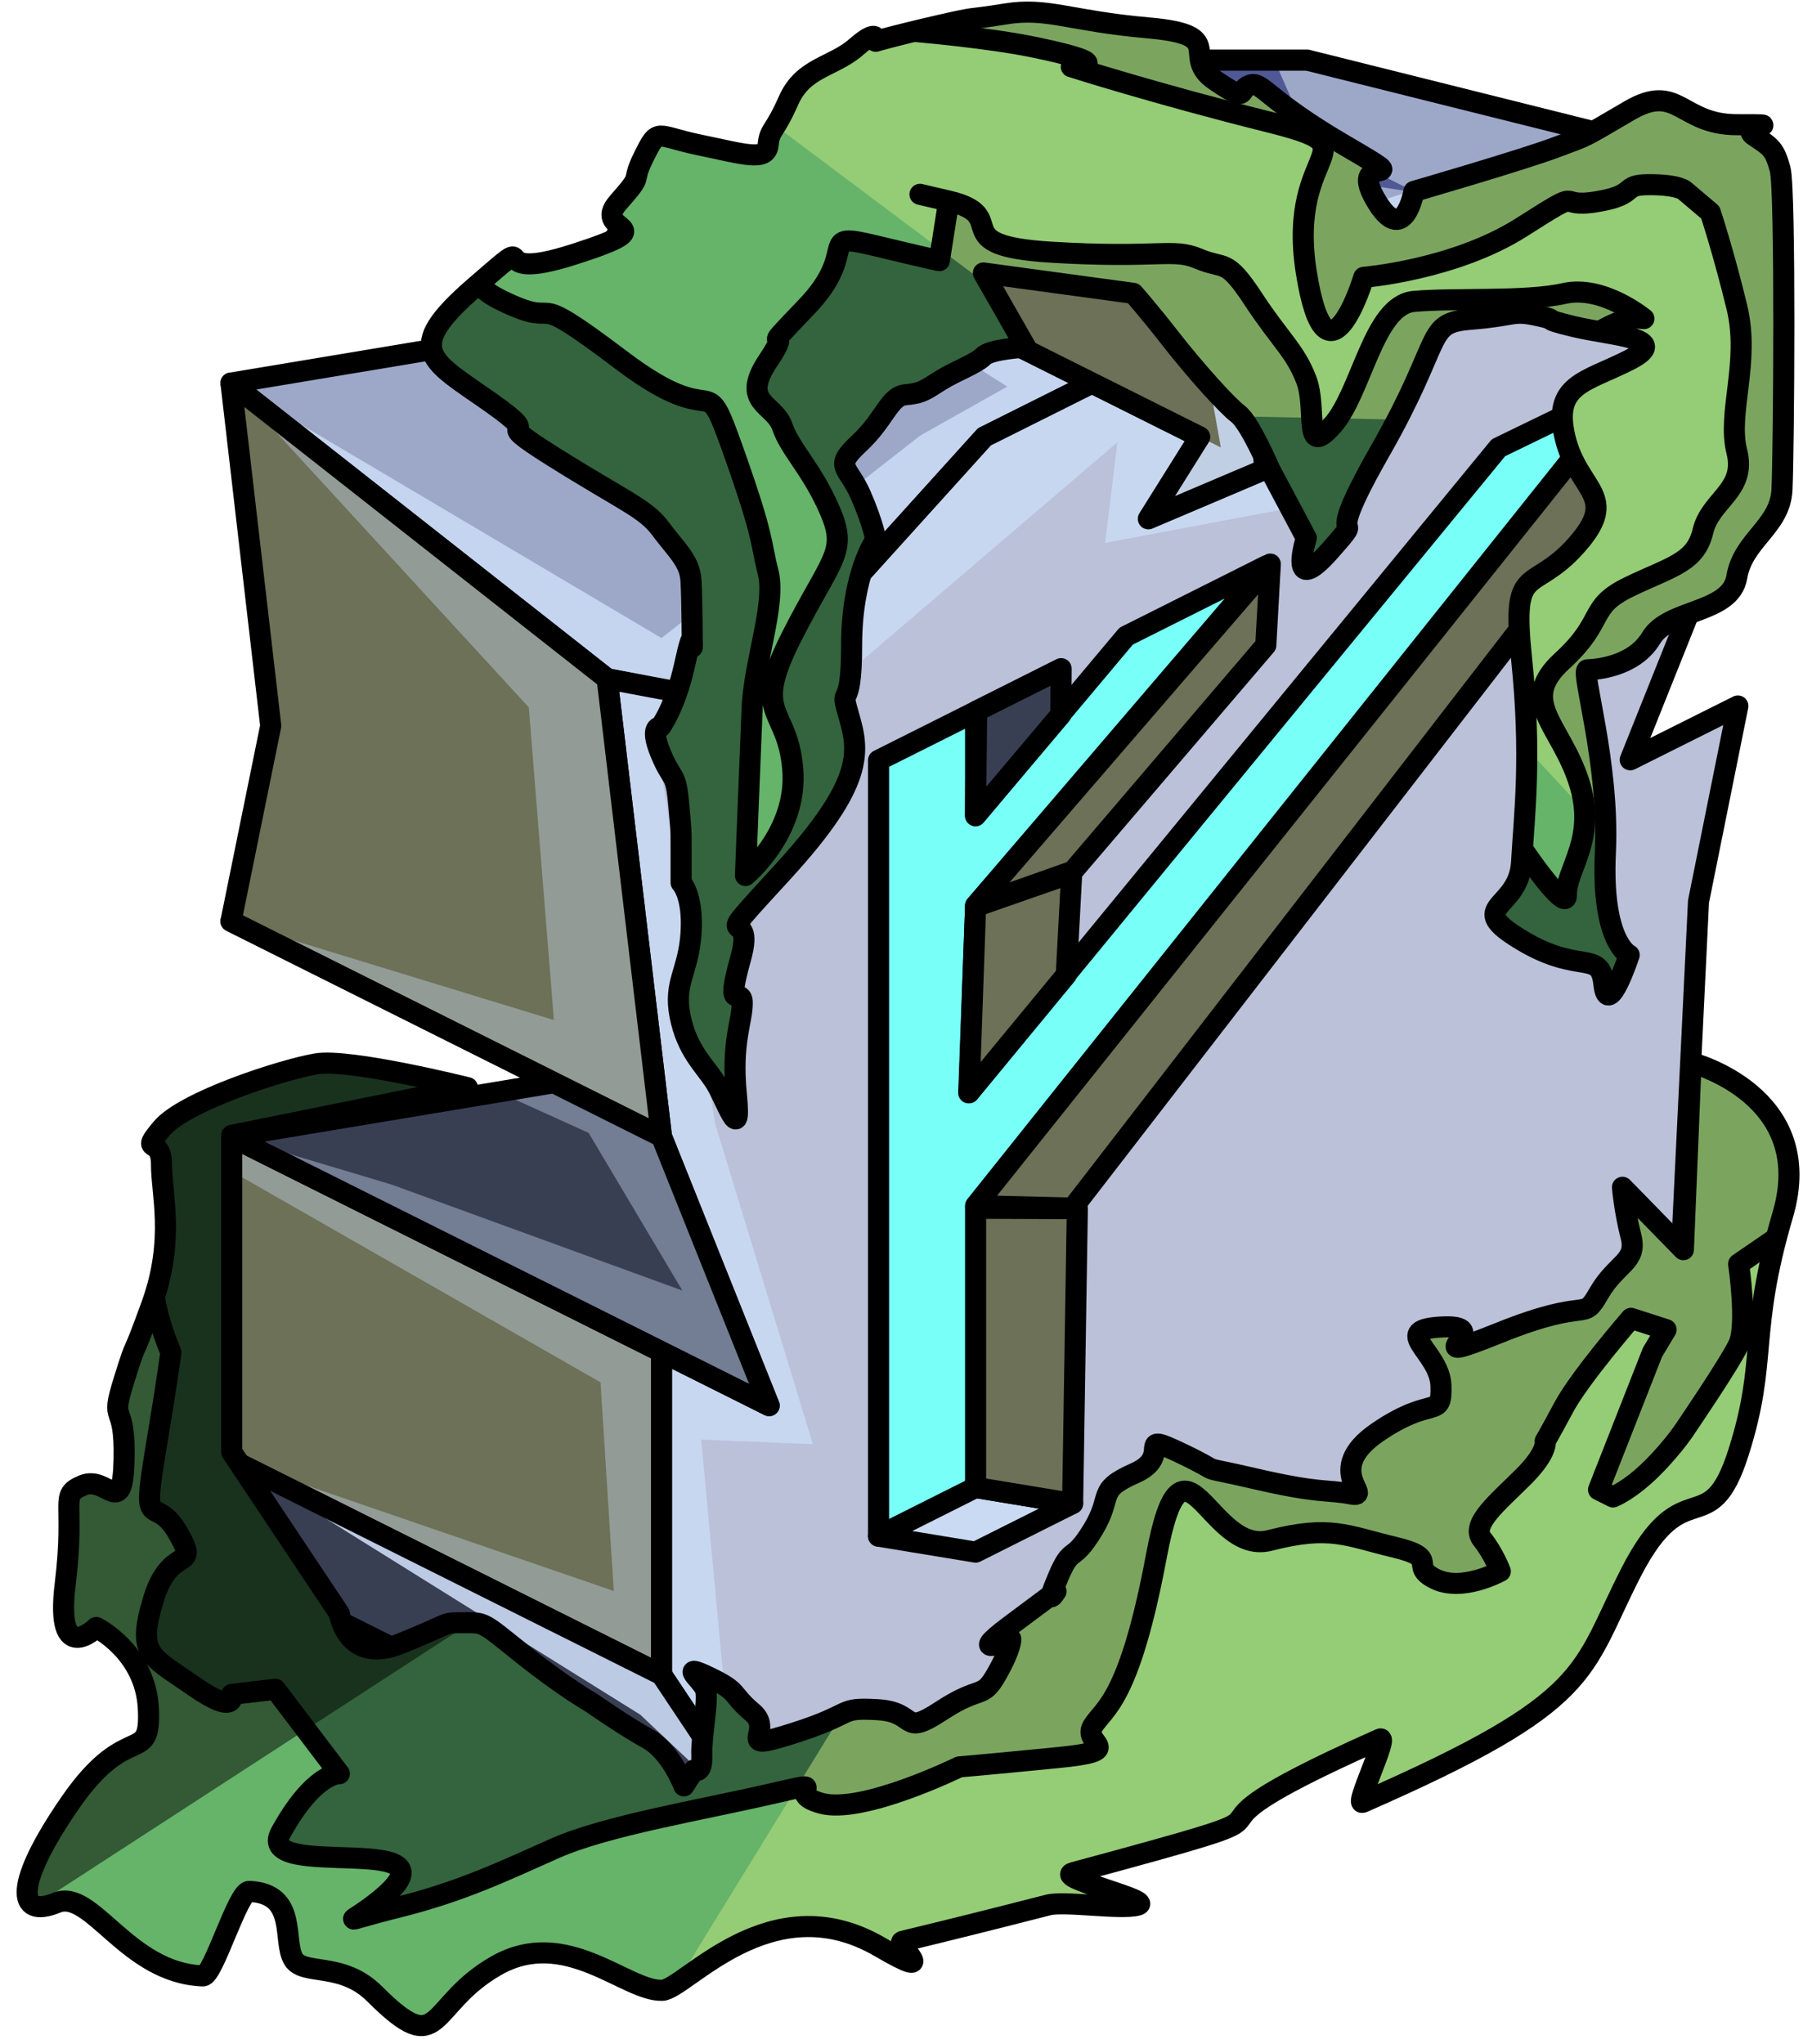 <?xml version="1.0" encoding="UTF-8" standalone="no"?><!DOCTYPE svg PUBLIC "-//W3C//DTD SVG 1.1//EN" "http://www.w3.org/Graphics/SVG/1.1/DTD/svg11.dtd"><svg width="100%" height="100%" viewBox="0 0 86 97" version="1.1" xmlns="http://www.w3.org/2000/svg" xmlns:xlink="http://www.w3.org/1999/xlink" xml:space="preserve" xmlns:serif="http://www.serif.com/" style="fill-rule:evenodd;clip-rule:evenodd;stroke-linecap:round;stroke-linejoin:round;stroke-miterlimit:1.5;"><g id="F_Runestone_mossy_2"><g id="F_Runestone_grass_runes_2"><g id="F_Runestone_runes_2"><g><g><path d="M62.047,2.854l20.435,5.109l-20.435,5.108l-20.434,-10.217l20.434,0Z" style="fill:#9da8c9;"/><clipPath id="_clip1"><path d="M62.047,2.854l20.435,5.109l-20.435,5.108l-20.434,-10.217l20.434,0Z"/></clipPath><g clip-path="url(#_clip1)"><path d="M82.555,73.002l-8.122,-11.264l8.122,-14.278l-8.689,5.872l-1.528,-10.981l-5.108,-2.554l1.599,5.908l0.901,8.167l-7.609,3.805l-1.669,-4.274l-3.439,5.297l0,6.64l8.106,-1.056l7.219,6.731l-10.217,12.204l-15.325,-2.554l-10.217,-5.108l-1.553,5.884l1.553,-0.776l7.89,3.945l-38.542,1.164l0,-20.434l18.659,5.996l-18.659,-16.214l0,-15.325l7.232,8.724l10.172,-7.209l-14.219,-18.433l9.123,-17.797l3.018,13.211l5.109,6.178l10.217,-3.292l0,-6.925l-2.676,6.447l-7.541,-1.338l10.217,-11.653l6.839,-10.47l13.595,10.277l10.217,1.629l-5.109,-2.555l-3.673,-8.38l24.107,5.843l-5.108,10.2l3.652,3.283l-6.602,15.676l11.808,-2.954l3.085,-40.685l-80.272,5.841l-16.808,107.385l98.739,-15.334l-8.494,-14.464Z" style="fill:#303880;fill-opacity:0.7;"/><path d="M82.482,7.963l-18.482,6.9l-1.279,3.654l-0.674,5.442l-9.595,1.807l0.58,-4.774l-16.527,14.129l-5.109,1.548l2.54,16.645l4.645,15.226l-5.302,-0.216l1.044,11.183l2.182,7.638l-6.118,-5.767l-19.425,-12.113l18.167,6.242l-0.629,-9.902l-17.538,-10.033l0,-1.632l7.619,2.277l13.806,5.033l-4.451,-7.484l-4.129,-1.871l2.481,-0.51l-15.326,-7.662l15.326,4.688l-1.191,-14.839l-14.135,-15.392l20.434,12.102l12.282,-9.613l4.129,-2.322l-16.411,-10.384l26.547,13.273l-1.004,-5.61l0.61,-2.118l-15.936,-10.654l20.434,7.815l7.308,-2.387l13.127,-0.319Z" style="fill:#cadaf3;fill-opacity:0.9;"/></g><path d="M62.047,2.854l20.435,5.109l-20.435,5.108l-20.434,-10.217l20.434,0Z" style="fill:none;stroke:#000;stroke-width:1px;"/><path d="M31.396,7.963l-5.108,7.663l-15.326,2.554l17.853,14.035l6.389,1.254l11.518,-12.735l5.108,-2.554l-20.434,-10.217" style="fill:#9da8c9;"/><clipPath id="_clip2"><path d="M31.396,7.963l-5.108,7.663l-15.326,2.554l17.853,14.035l6.389,1.254l11.518,-12.735l5.108,-2.554l-20.434,-10.217"/></clipPath><g clip-path="url(#_clip2)"><path d="M82.482,7.963l-18.482,6.9l-1.279,3.654l-0.674,5.442l-9.595,1.807l0.58,-4.774l-16.527,14.129l-5.109,1.548l2.54,16.645l4.645,15.226l-5.302,-0.216l1.044,11.183l2.182,7.638l-6.118,-5.767l-19.425,-12.113l18.167,6.242l-0.629,-9.902l-17.538,-10.033l0,-1.632l7.619,2.277l13.806,5.033l-4.451,-7.484l-4.129,-1.871l2.481,-0.51l-15.326,-7.662l15.326,4.688l-1.191,-14.839l-14.135,-15.392l20.434,12.102l12.282,-9.613l4.129,-2.322l-16.411,-10.384l26.547,13.273l-1.004,-5.61l0.61,-2.118l-15.936,-10.654l20.434,7.815l7.308,-2.387l13.127,-0.319Z" style="fill:#cadaf3;fill-opacity:0.9;"/></g><path d="M31.396,7.963l-5.108,7.663l-15.326,2.554l17.853,14.035l6.389,1.254l11.518,-12.735l5.108,-2.554l-20.434,-10.217" style="fill:none;stroke:#000;stroke-width:1px;"/><path d="M82.482,7.963l-20.435,5.108l-5.108,7.663l-5.109,-2.554l-5.108,2.554l-11.468,12.687l-6.441,-1.207l2.583,21.726l5.109,12.771l-5.109,-2.554l0,15.325l5.109,7.663l15.325,-7.663l0,-5.108l5.109,-2.555l5.108,2.555l17.456,-8.728l1.11,-22.858l1.869,-9.282l-5.109,2.554l5.109,-12.772l0,-15.325Z" style="fill:#bac1d8;"/><clipPath id="_clip3"><path d="M82.482,7.963l-20.435,5.108l-5.108,7.663l-5.109,-2.554l-5.108,2.554l-11.468,12.687l-6.441,-1.207l2.583,21.726l5.109,12.771l-5.109,-2.554l0,15.325l5.109,7.663l15.325,-7.663l0,-5.108l5.109,-2.555l5.108,2.555l17.456,-8.728l1.11,-22.858l1.869,-9.282l-5.109,2.554l5.109,-12.772l0,-15.325Z"/></clipPath><g clip-path="url(#_clip3)"><path d="M82.482,7.963l-18.482,6.9l-1.279,3.654l-0.674,5.442l-9.595,1.807l0.58,-4.774l-16.527,14.129l-5.109,1.548l2.54,16.645l4.645,15.226l-5.302,-0.216l1.044,11.183l2.182,7.638l-6.118,-5.767l-19.425,-12.113l18.167,6.242l-0.629,-9.902l-17.538,-10.033l0,-1.632l7.619,2.277l13.806,5.033l-4.451,-7.484l-4.129,-1.871l2.481,-0.51l-15.326,-7.662l15.326,4.688l-1.191,-14.839l-14.135,-15.392l20.434,12.102l12.282,-9.613l4.129,-2.322l-16.411,-10.384l26.547,13.273l-1.004,-5.61l0.61,-2.118l-15.936,-10.654l20.434,7.815l7.308,-2.387l13.127,-0.319Z" style="fill:#cadaf3;fill-opacity:0.9;"/></g><path d="M82.482,7.963l-20.435,5.108l-5.108,7.663l-5.109,-2.554l-5.108,2.554l-11.468,12.687l-6.441,-1.207l2.583,21.726l5.109,12.771l-5.109,-2.554l0,15.325l5.109,7.663l15.325,-7.663l0,-5.108l5.109,-2.555l5.108,2.555l17.456,-8.728l1.11,-22.858l1.869,-9.282l-5.109,2.554l5.109,-12.772l0,-15.325Z" style="fill:none;stroke:#000;stroke-width:1px;"/><path d="M10.962,18.18l17.853,14.035l2.581,21.725l-20.434,-10.217l1.887,-9.274l-1.887,-16.269Z" style="fill:#6c7157;"/><clipPath id="_clip4"><path d="M10.962,18.18l17.853,14.035l2.581,21.725l-20.434,-10.217l1.887,-9.274l-1.887,-16.269Z"/></clipPath><g clip-path="url(#_clip4)"><path d="M82.482,7.963l-18.482,6.9l-1.279,3.654l-0.674,5.442l-9.595,1.807l0.58,-4.774l-16.527,14.129l-5.109,1.548l2.54,16.645l4.645,15.226l-5.302,-0.216l1.044,11.183l2.182,7.638l-6.118,-5.767l-19.425,-12.113l18.167,6.242l-0.629,-9.902l-17.538,-10.033l0,-1.632l7.619,2.277l13.806,5.033l-4.451,-7.484l-4.129,-1.871l2.481,-0.51l-15.326,-7.662l15.326,4.688l-1.191,-14.839l-14.135,-15.392l20.434,12.102l12.282,-9.613l4.129,-2.322l-16.411,-10.384l26.547,13.273l-1.004,-5.61l0.61,-2.118l-15.936,-10.654l20.434,7.815l7.308,-2.387l13.127,-0.319Z" style="fill:#cadaf3;fill-opacity:0.4;"/></g><path d="M10.962,18.18l17.853,14.035l2.581,21.725l-20.434,-10.217l1.887,-9.274l-1.887,-16.269Z" style="fill:none;stroke:#000;stroke-width:1px;"/><path d="M36.505,87.145l-20.434,-10.217l-5.109,-7.663l0,-15.325l20.434,10.217l0,15.325l5.109,7.663Z" style="fill:#6c7157;"/><clipPath id="_clip5"><path d="M36.505,87.145l-20.434,-10.217l-5.109,-7.663l0,-15.325l20.434,10.217l0,15.325l5.109,7.663Z"/></clipPath><g clip-path="url(#_clip5)"><path d="M82.482,7.963l-18.482,6.9l-1.279,3.654l-0.674,5.442l-9.595,1.807l0.58,-4.774l-16.527,14.129l-5.109,1.548l2.54,16.645l4.645,15.226l-5.302,-0.216l1.044,11.183l2.182,7.638l-6.118,-5.767l-19.425,-12.113l18.167,6.242l-0.629,-9.902l-17.538,-10.033l0,-1.632l7.619,2.277l13.806,5.033l-4.451,-7.484l-4.129,-1.871l2.481,-0.51l-15.326,-7.662l15.326,4.688l-1.191,-14.839l-14.135,-15.392l20.434,12.102l12.282,-9.613l4.129,-2.322l-16.411,-10.384l26.547,13.273l-1.004,-5.61l0.61,-2.118l-15.936,-10.654l20.434,7.815l7.308,-2.387l13.127,-0.319Z" style="fill:#cadaf3;fill-opacity:0.4;"/></g><path d="M36.505,87.145l-20.434,-10.217l-5.109,-7.663l0,-15.325l20.434,10.217l0,15.325l5.109,7.663Z" style="fill:none;stroke:#000;stroke-width:1px;"/><path d="M10.962,43.723l15.326,7.662l-15.326,2.555l25.543,12.771l-5.109,-12.771l-20.434,-10.217Z" style="fill:#393f53;"/><clipPath id="_clip6"><path d="M10.962,43.723l15.326,7.662l-15.326,2.555l25.543,12.771l-5.109,-12.771l-20.434,-10.217Z"/></clipPath><g clip-path="url(#_clip6)"><path d="M82.482,7.963l-18.482,6.9l-1.279,3.654l-0.674,5.442l-9.595,1.807l0.58,-4.774l-16.527,14.129l-5.109,1.548l2.54,16.645l4.645,15.226l-5.302,-0.216l1.044,11.183l2.182,7.638l-6.118,-5.767l-19.425,-12.113l18.167,6.242l-0.629,-9.902l-17.538,-10.033l0,-1.632l7.619,2.277l13.806,5.033l-4.451,-7.484l-4.129,-1.871l2.481,-0.51l-15.326,-7.662l15.326,4.688l-1.191,-14.839l-14.135,-15.392l20.434,12.102l12.282,-9.613l4.129,-2.322l-16.411,-10.384l26.547,13.273l-1.004,-5.61l0.61,-2.118l-15.936,-10.654l20.434,7.815l7.308,-2.387l13.127,-0.319Z" style="fill:#cadaf3;fill-opacity:0.4;"/></g><path d="M10.962,43.723l15.326,7.662l-15.326,2.555l25.543,12.771l-5.109,-12.771l-20.434,-10.217Z" style="fill:none;stroke:#000;stroke-width:1px;"/><path d="M10.962,69.265l20.434,10.217l5.109,7.663l-20.434,-10.217l-5.109,-7.663Z" style="fill:#393f53;"/><clipPath id="_clip7"><path d="M10.962,69.265l20.434,10.217l5.109,7.663l-20.434,-10.217l-5.109,-7.663Z"/></clipPath><g clip-path="url(#_clip7)"><path d="M82.482,7.963l-18.482,6.9l-1.279,3.654l-0.674,5.442l-9.595,1.807l0.58,-4.774l-16.527,14.129l-5.109,1.548l2.54,16.645l4.645,15.226l-5.302,-0.216l1.044,11.183l2.182,7.638l-6.118,-5.767l-19.425,-12.113l18.167,6.242l-0.629,-9.902l-17.538,-10.033l0,-1.632l7.619,2.277l13.806,5.033l-4.451,-7.484l-4.129,-1.871l2.481,-0.51l-15.326,-7.662l15.326,4.688l-1.191,-14.839l-14.135,-15.392l20.434,12.102l12.282,-9.613l4.129,-2.322l-16.411,-10.384l26.547,13.273l-1.004,-5.61l0.61,-2.118l-15.936,-10.654l20.434,7.815l7.308,-2.387l13.127,-0.319Z" style="fill:#cadaf3;fill-opacity:0.9;"/></g><path d="M10.962,69.265l20.434,10.217l5.109,7.663l-20.434,-10.217l-5.109,-7.663Z" style="fill:none;stroke:#000;stroke-width:1px;"/><path d="M41.613,2.854l-5.108,7.663l20.434,10.217l-2.438,3.89l5.526,-2.346l-0.435,-5.326l2.455,-3.881l-20.434,-10.217Z" style="fill:#6c7157;"/><clipPath id="_clip8"><path d="M41.613,2.854l-5.108,7.663l20.434,10.217l-2.438,3.89l5.526,-2.346l-0.435,-5.326l2.455,-3.881l-20.434,-10.217Z"/></clipPath><g clip-path="url(#_clip8)"><path d="M82.482,7.963l-18.482,6.9l-1.279,3.654l-0.674,5.442l-9.595,1.807l0.58,-4.774l-16.527,14.129l-5.109,1.548l2.54,16.645l4.645,15.226l-5.302,-0.216l1.044,11.183l2.182,7.638l-6.118,-5.767l-19.425,-12.113l18.167,6.242l-0.629,-9.902l-17.538,-10.033l0,-1.632l7.619,2.277l13.806,5.033l-4.451,-7.484l-4.129,-1.871l2.481,-0.51l-15.326,-7.662l15.326,4.688l-1.191,-14.839l-14.135,-15.392l20.434,12.102l12.282,-9.613l4.129,-2.322l-16.411,-10.384l26.547,13.273l-1.004,-5.61l0.61,-2.118l-15.936,-10.654l20.434,7.815l7.308,-2.387l13.127,-0.319Z" style="fill:#cadaf3;fill-opacity:0.9;"/></g><path d="M41.613,2.854l-5.108,7.663l20.434,10.217l-2.438,3.89l5.526,-2.346l-0.435,-5.326l2.455,-3.881l-20.434,-10.217Z" style="fill:none;stroke:#000;stroke-width:1px;"/><g><path d="M41.697,36.085l0,36.821l4.606,-2.31l0.502,-11.192l30.652,-41.23l-6.338,3.075l-25.142,30.617l0.326,-8.886l13.817,-16.134l-6.672,3.346l-7.145,8.513l0,-4.93l-4.606,2.31Z" style="fill:#78fff8;stroke:#000;stroke-width:1px;"/><path d="M41.697,72.906l4.606,0.758l4.605,-2.309l-4.605,-0.759l-4.606,2.31Z" style="fill:#cadaf3;stroke:#000;stroke-width:1px;"/><path d="M50.908,71.355l0.224,-13.993l-4.829,-0.018l0,13.252l4.605,0.759Z" style="fill:#6c7157;stroke:#000;stroke-width:1px;"/><path d="M46.303,57.222l31.154,-39.021l0,4.759l-26.549,34.376l-4.605,-0.114Z" style="fill:#6c7157;stroke:#000;stroke-width:1px;"/><path d="M50.917,41.347l9.16,-10.723l0.214,-3.853l-13.988,16.209l4.614,-1.633Z" style="fill:#6c7157;stroke:#000;stroke-width:1px;"/><path d="M46.355,33.744l-0.056,4.972l4.05,-4.8l0.013,-2.182l-4.007,2.01Z" style="fill:#393f53;stroke:#000;stroke-width:1px;"/><path d="M46.303,43.023l4.562,-1.591l-0.258,4.834l-4.615,5.592l0.311,-8.835Z" style="fill:#6c7157;stroke:#000;stroke-width:1px;"/></g></g></g></g><path d="M80.261,50.427c0,0 6.024,1.537 4.352,7.225c-1.672,5.688 -0.692,6.842 -2.096,11.265c-1.404,4.423 -2.576,0.767 -5.108,5.714c-2.446,4.776 -1.718,6.082 -12.734,10.908c-0.391,0.171 1.248,-3.193 0.821,-3.003c-0.898,0.399 -1.669,0.754 -2.331,1.07c-8.523,4.067 0.853,1.734 -12.241,5.274c-0.883,0.239 3.879,1.316 3.076,1.538c-0.804,0.222 -3.477,-0.207 -4.251,-0.008c-2.58,0.663 -4.885,1.237 -6.92,1.727c-0.37,0.089 1.938,2.016 -1.082,0.259c-5.19,-3.018 -9.236,2.024 -10.315,2.064c-1.717,0.063 -4.565,-3.054 -7.872,-1.173c-3.307,1.881 -2.554,4.569 -5.78,1.343c-1.544,-1.543 -3.353,-0.852 -3.846,-1.639c-0.537,-0.857 0.226,-3.128 -2.108,-3.226c-0.532,-0.022 -1.709,4.029 -2.194,4.012c-3.598,-0.129 -5.277,-4.16 -6.946,-3.474c-1.895,0.779 -2.04,-0.866 0.667,-4.775c2.707,-3.908 3.812,-1.698 3.689,-4.416c-0.122,-2.718 -2.473,-3.872 -2.473,-3.872c0,0 -1.965,1.936 -1.474,-2.057c0.492,-3.993 -0.318,-4.202 0.84,-4.689c1.157,-0.487 1.891,1.663 1.954,-1.24c0.063,-2.903 -0.708,-1.505 0,-3.763c0.708,-2.258 0.202,-0.492 1.315,-3.579c1.114,-3.088 0.451,-5.273 0.46,-6.654c0.009,-1.38 -1.067,-0.412 0.009,-1.703c1.075,-1.29 5.753,-2.798 7.339,-3.065c1.585,-0.268 7.177,1.13 7.177,1.13l-11.191,2.263l0,15.034l5.108,7.663c0,0 0.364,2.441 2.875,1.437c2.512,-1.004 1.961,-1.004 3.007,-1.004c1.046,0 0.881,-0.055 2.808,1.487c1.927,1.541 3.276,2.314 3.276,2.314c0,0 1.569,1.099 2.67,1.705c1.101,0.605 1.716,2.237 1.716,2.237l0.486,-0.751c0,0 0.4,0.25 0.365,-0.701c-0.035,-0.951 0.35,-2.712 0.158,-3.153c-0.193,-0.44 -1.294,-1.266 0.192,-0.55c1.487,0.715 0.969,0.76 2.054,1.673c1.085,0.914 -1.019,1.928 1.96,0.98c2.978,-0.947 2.056,-1.222 3.976,-1.112c1.92,0.11 1.094,1.321 3.021,0.055c1.927,-1.266 1.927,-0.495 2.643,-1.761c0.715,-1.267 0.66,-1.652 0.66,-1.652c0,0 -2.242,1.017 -0.047,-0.62l2.194,-1.637c0,0 -0.568,0.899 0.101,-0.679c0.67,-1.578 0.638,-0.587 1.645,-2.239c1.007,-1.652 0.123,-1.864 1.996,-2.694c1.874,-0.829 -0.108,-2.041 2.204,-0.94c2.312,1.101 0.378,0.481 3.492,1.204c3.115,0.723 3.39,0.503 4.546,0.723c1.156,0.22 -1.376,-1.101 1.266,-2.918c2.643,-1.816 3.065,-0.587 3.019,-2.22c-0.046,-1.633 -2.523,-2.679 0.119,-2.789c2.643,-0.111 -1.705,2.033 2.671,0.273c4.376,-1.76 3.881,-0.439 4.706,-1.87c0.826,-1.431 1.836,-1.486 1.524,-2.698c-0.312,-1.211 -0.405,-2.332 -0.405,-2.332l2.892,2.961l0.365,-8.882Z" style="fill:#33643d;"/><clipPath id="_clip9"><path d="M80.261,50.427c0,0 6.024,1.537 4.352,7.225c-1.672,5.688 -0.692,6.842 -2.096,11.265c-1.404,4.423 -2.576,0.767 -5.108,5.714c-2.446,4.776 -1.718,6.082 -12.734,10.908c-0.391,0.171 1.248,-3.193 0.821,-3.003c-0.898,0.399 -1.669,0.754 -2.331,1.07c-8.523,4.067 0.853,1.734 -12.241,5.274c-0.883,0.239 3.879,1.316 3.076,1.538c-0.804,0.222 -3.477,-0.207 -4.251,-0.008c-2.58,0.663 -4.885,1.237 -6.92,1.727c-0.37,0.089 1.938,2.016 -1.082,0.259c-5.19,-3.018 -9.236,2.024 -10.315,2.064c-1.717,0.063 -4.565,-3.054 -7.872,-1.173c-3.307,1.881 -2.554,4.569 -5.78,1.343c-1.544,-1.543 -3.353,-0.852 -3.846,-1.639c-0.537,-0.857 0.226,-3.128 -2.108,-3.226c-0.532,-0.022 -1.709,4.029 -2.194,4.012c-3.598,-0.129 -5.277,-4.16 -6.946,-3.474c-1.895,0.779 -2.04,-0.866 0.667,-4.775c2.707,-3.908 3.812,-1.698 3.689,-4.416c-0.122,-2.718 -2.473,-3.872 -2.473,-3.872c0,0 -1.965,1.936 -1.474,-2.057c0.492,-3.993 -0.318,-4.202 0.84,-4.689c1.157,-0.487 1.891,1.663 1.954,-1.24c0.063,-2.903 -0.708,-1.505 0,-3.763c0.708,-2.258 0.202,-0.492 1.315,-3.579c1.114,-3.088 0.451,-5.273 0.46,-6.654c0.009,-1.38 -1.067,-0.412 0.009,-1.703c1.075,-1.29 5.753,-2.798 7.339,-3.065c1.585,-0.268 7.177,1.13 7.177,1.13l-11.191,2.263l0,15.034l5.108,7.663c0,0 0.364,2.441 2.875,1.437c2.512,-1.004 1.961,-1.004 3.007,-1.004c1.046,0 0.881,-0.055 2.808,1.487c1.927,1.541 3.276,2.314 3.276,2.314c0,0 1.569,1.099 2.67,1.705c1.101,0.605 1.716,2.237 1.716,2.237l0.486,-0.751c0,0 0.4,0.25 0.365,-0.701c-0.035,-0.951 0.35,-2.712 0.158,-3.153c-0.193,-0.44 -1.294,-1.266 0.192,-0.55c1.487,0.715 0.969,0.76 2.054,1.673c1.085,0.914 -1.019,1.928 1.96,0.98c2.978,-0.947 2.056,-1.222 3.976,-1.112c1.92,0.11 1.094,1.321 3.021,0.055c1.927,-1.266 1.927,-0.495 2.643,-1.761c0.715,-1.267 0.66,-1.652 0.66,-1.652c0,0 -2.242,1.017 -0.047,-0.62l2.194,-1.637c0,0 -0.568,0.899 0.101,-0.679c0.67,-1.578 0.638,-0.587 1.645,-2.239c1.007,-1.652 0.123,-1.864 1.996,-2.694c1.874,-0.829 -0.108,-2.041 2.204,-0.94c2.312,1.101 0.378,0.481 3.492,1.204c3.115,0.723 3.39,0.503 4.546,0.723c1.156,0.22 -1.376,-1.101 1.266,-2.918c2.643,-1.816 3.065,-0.587 3.019,-2.22c-0.046,-1.633 -2.523,-2.679 0.119,-2.789c2.643,-0.111 -1.705,2.033 2.671,0.273c4.376,-1.76 3.881,-0.439 4.706,-1.87c0.826,-1.431 1.836,-1.486 1.524,-2.698c-0.312,-1.211 -0.405,-2.332 -0.405,-2.332l2.892,2.961l0.365,-8.882Z"/></clipPath><g clip-path="url(#_clip9)"><path d="M86.811,38.435l18.329,50.033l-68.039,22.174l-11.592,-5.796l28.829,-46.888l32.473,-19.523" style="fill:#c4e783;fill-opacity:0.5;"/><path d="M88.86,54.179l-4.555,4.581l-1.788,1.226c0,0 0.432,2.914 0,3.822c-0.431,0.909 -2.455,3.881 -2.455,3.881c0,0 -0.557,0.899 -1.632,1.974c-1.075,1.076 -1.874,1.382 -1.874,1.382l-0.688,-0.344l2.562,-6.522l0.645,-1.075l-1.666,-0.537c0,0 -2.42,2.795 -3.173,4.193c-0.752,1.398 -0.901,1.639 -0.901,1.639c0,0 0.147,0.512 -1.035,1.694c-1.182,1.183 -2.521,2.249 -1.959,2.953c0.562,0.703 0.866,1.526 0.866,1.526c0,0 -1.809,1.005 -3.1,0.36c-1.29,-0.645 0.323,-0.968 -1.935,-1.505c-2.258,-0.538 -3.018,-1.062 -5.918,-0.316c-2.899,0.746 -4.082,-6.136 -5.372,0.746c-1.291,6.881 -2.483,7.204 -3.016,8.064c-0.533,0.86 1.737,1.159 -1.656,1.494c-3.393,0.334 -4.683,0.442 -4.683,0.442c0,0 -4.619,2.267 -6.557,1.725c-1.938,-0.543 0.842,-1.188 -2.43,-0.435c-3.271,0.753 -7.807,1.505 -10.217,2.581c-2.409,1.075 -4.448,2.051 -7.461,2.799c-3.012,0.749 -2.275,0.84 -0.785,-0.397c4.038,-3.353 -6.058,-0.789 -4.748,-3.159c1.582,-2.863 2.777,-2.792 2.777,-2.792l-3.037,-4.009l-2.071,0.246c0,0 0.273,1.057 -1.793,-0.386c-2.065,-1.442 -2.731,-1.484 -1.914,-4.151c0.817,-2.667 2.246,-1.226 1.155,-3.129c-1.091,-1.904 -1.736,0.139 -1.091,-3.732c0.645,-3.871 0.753,-4.839 0.753,-4.839c0,0 -1.077,-2.476 -0.754,-3.657c0.324,-1.181 0.431,-2.149 0.431,-2.149l-4.542,1.558l2.646,-6.074l0,-0.86c0,0 -6.598,-2.903 -7.566,0.752c-0.968,3.656 -3.216,4.066 -1.231,13.323c1.984,9.258 2.572,10.124 1.31,15.981c-1.262,5.857 -3.842,9.621 -0.832,10.911c3.011,1.29 0.323,2.258 11.721,2.903c11.397,0.645 59.586,-4.119 59.586,-4.119l22.994,-25.343l-3.011,-13.226" style="fill:#66b36a;"/><clipPath id="_clip10"><path d="M88.86,54.179l-4.555,4.581l-1.788,1.226c0,0 0.432,2.914 0,3.822c-0.431,0.909 -2.455,3.881 -2.455,3.881c0,0 -0.557,0.899 -1.632,1.974c-1.075,1.076 -1.874,1.382 -1.874,1.382l-0.688,-0.344l2.562,-6.522l0.645,-1.075l-1.666,-0.537c0,0 -2.42,2.795 -3.173,4.193c-0.752,1.398 -0.901,1.639 -0.901,1.639c0,0 0.147,0.512 -1.035,1.694c-1.182,1.183 -2.521,2.249 -1.959,2.953c0.562,0.703 0.866,1.526 0.866,1.526c0,0 -1.809,1.005 -3.1,0.36c-1.29,-0.645 0.323,-0.968 -1.935,-1.505c-2.258,-0.538 -3.018,-1.062 -5.918,-0.316c-2.899,0.746 -4.082,-6.136 -5.372,0.746c-1.291,6.881 -2.483,7.204 -3.016,8.064c-0.533,0.86 1.737,1.159 -1.656,1.494c-3.393,0.334 -4.683,0.442 -4.683,0.442c0,0 -4.619,2.267 -6.557,1.725c-1.938,-0.543 0.842,-1.188 -2.43,-0.435c-3.271,0.753 -7.807,1.505 -10.217,2.581c-2.409,1.075 -4.448,2.051 -7.461,2.799c-3.012,0.749 -2.275,0.84 -0.785,-0.397c4.038,-3.353 -6.058,-0.789 -4.748,-3.159c1.582,-2.863 2.777,-2.792 2.777,-2.792l-3.037,-4.009l-2.071,0.246c0,0 0.273,1.057 -1.793,-0.386c-2.065,-1.442 -2.731,-1.484 -1.914,-4.151c0.817,-2.667 2.246,-1.226 1.155,-3.129c-1.091,-1.904 -1.736,0.139 -1.091,-3.732c0.645,-3.871 0.753,-4.839 0.753,-4.839c0,0 -1.077,-2.476 -0.754,-3.657c0.324,-1.181 0.431,-2.149 0.431,-2.149l-4.542,1.558l2.646,-6.074l0,-0.86c0,0 -6.598,-2.903 -7.566,0.752c-0.968,3.656 -3.216,4.066 -1.231,13.323c1.984,9.258 2.572,10.124 1.31,15.981c-1.262,5.857 -3.842,9.621 -0.832,10.911c3.011,1.29 0.323,2.258 11.721,2.903c11.397,0.645 59.586,-4.119 59.586,-4.119l22.994,-25.343l-3.011,-13.226"/></clipPath><g clip-path="url(#_clip10)"><path d="M86.811,38.435l18.329,50.033l-68.039,22.174l-11.592,-5.796l28.829,-46.888l32.473,-19.523" style="fill:#c4e783;fill-opacity:0.5;"/></g><path d="M88.86,54.179l-4.555,4.581l-1.788,1.226c0,0 0.432,2.914 0,3.822c-0.431,0.909 -2.455,3.881 -2.455,3.881c0,0 -0.557,0.899 -1.632,1.974c-1.075,1.076 -1.874,1.382 -1.874,1.382l-0.688,-0.344l2.562,-6.522l0.645,-1.075l-1.666,-0.537c0,0 -2.42,2.795 -3.173,4.193c-0.752,1.398 -0.901,1.639 -0.901,1.639c0,0 0.147,0.512 -1.035,1.694c-1.182,1.183 -2.521,2.249 -1.959,2.953c0.562,0.703 0.866,1.526 0.866,1.526c0,0 -1.809,1.005 -3.1,0.36c-1.29,-0.645 0.323,-0.968 -1.935,-1.505c-2.258,-0.538 -3.018,-1.062 -5.918,-0.316c-2.899,0.746 -4.082,-6.136 -5.372,0.746c-1.291,6.881 -2.483,7.204 -3.016,8.064c-0.533,0.86 1.737,1.159 -1.656,1.494c-3.393,0.334 -4.683,0.442 -4.683,0.442c0,0 -4.619,2.267 -6.557,1.725c-1.938,-0.543 0.842,-1.188 -2.43,-0.435c-3.271,0.753 -7.807,1.505 -10.217,2.581c-2.409,1.075 -4.448,2.051 -7.461,2.799c-3.012,0.749 -2.275,0.84 -0.785,-0.397c4.038,-3.353 -6.058,-0.789 -4.748,-3.159c1.582,-2.863 2.777,-2.792 2.777,-2.792l-3.037,-4.009l-2.071,0.246c0,0 0.273,1.057 -1.793,-0.386c-2.065,-1.442 -2.731,-1.484 -1.914,-4.151c0.817,-2.667 2.246,-1.226 1.155,-3.129c-1.091,-1.904 -1.736,0.139 -1.091,-3.732c0.645,-3.871 0.753,-4.839 0.753,-4.839c0,0 -1.077,-2.476 -0.754,-3.657c0.324,-1.181 0.431,-2.149 0.431,-2.149l-4.542,1.558l2.646,-6.074l0,-0.86c0,0 -6.598,-2.903 -7.566,0.752c-0.968,3.656 -3.216,4.066 -1.231,13.323c1.984,9.258 2.572,10.124 1.31,15.981c-1.262,5.857 -3.842,9.621 -0.832,10.911c3.011,1.29 0.323,2.258 11.721,2.903c11.397,0.645 59.586,-4.119 59.586,-4.119l22.994,-25.343l-3.011,-13.226" style="fill:none;stroke:#000;stroke-width:1px;"/><path d="M30.617,71.641l-34.27,22.243l-1.489,-52.229l38.658,5.892l-2.899,24.094" style="fill-opacity:0.5;"/></g><path d="M80.261,50.427c0,0 6.024,1.537 4.352,7.225c-1.672,5.688 -0.692,6.842 -2.096,11.265c-1.404,4.423 -2.576,0.767 -5.108,5.714c-2.446,4.776 -1.718,6.082 -12.734,10.908c-0.391,0.171 1.248,-3.193 0.821,-3.003c-0.898,0.399 -1.669,0.754 -2.331,1.07c-8.523,4.067 0.853,1.734 -12.241,5.274c-0.883,0.239 3.879,1.316 3.076,1.538c-0.804,0.222 -3.477,-0.207 -4.251,-0.008c-2.58,0.663 -4.885,1.237 -6.92,1.727c-0.37,0.089 1.938,2.016 -1.082,0.259c-5.19,-3.018 -9.236,2.024 -10.315,2.064c-1.717,0.063 -4.565,-3.054 -7.872,-1.173c-3.307,1.881 -2.554,4.569 -5.78,1.343c-1.544,-1.543 -3.353,-0.852 -3.846,-1.639c-0.537,-0.857 0.226,-3.128 -2.108,-3.226c-0.532,-0.022 -1.709,4.029 -2.194,4.012c-3.598,-0.129 -5.277,-4.16 -6.946,-3.474c-1.895,0.779 -2.04,-0.866 0.667,-4.775c2.707,-3.908 3.812,-1.698 3.689,-4.416c-0.122,-2.718 -2.473,-3.872 -2.473,-3.872c0,0 -1.965,1.936 -1.474,-2.057c0.492,-3.993 -0.318,-4.202 0.84,-4.689c1.157,-0.487 1.891,1.663 1.954,-1.24c0.063,-2.903 -0.708,-1.505 0,-3.763c0.708,-2.258 0.202,-0.492 1.315,-3.579c1.114,-3.088 0.451,-5.273 0.46,-6.654c0.009,-1.38 -1.067,-0.412 0.009,-1.703c1.075,-1.29 5.753,-2.798 7.339,-3.065c1.585,-0.268 7.177,1.13 7.177,1.13l-11.191,2.263l0,15.034l5.108,7.663c0,0 0.364,2.441 2.875,1.437c2.512,-1.004 1.961,-1.004 3.007,-1.004c1.046,0 0.881,-0.055 2.808,1.487c1.927,1.541 3.276,2.314 3.276,2.314c0,0 1.569,1.099 2.67,1.705c1.101,0.605 1.716,2.237 1.716,2.237l0.486,-0.751c0,0 0.4,0.25 0.365,-0.701c-0.035,-0.951 0.35,-2.712 0.158,-3.153c-0.193,-0.44 -1.294,-1.266 0.192,-0.55c1.487,0.715 0.969,0.76 2.054,1.673c1.085,0.914 -1.019,1.928 1.96,0.98c2.978,-0.947 2.056,-1.222 3.976,-1.112c1.92,0.11 1.094,1.321 3.021,0.055c1.927,-1.266 1.927,-0.495 2.643,-1.761c0.715,-1.267 0.66,-1.652 0.66,-1.652c0,0 -2.242,1.017 -0.047,-0.62l2.194,-1.637c0,0 -0.568,0.899 0.101,-0.679c0.67,-1.578 0.638,-0.587 1.645,-2.239c1.007,-1.652 0.123,-1.864 1.996,-2.694c1.874,-0.829 -0.108,-2.041 2.204,-0.94c2.312,1.101 0.378,0.481 3.492,1.204c3.115,0.723 3.39,0.503 4.546,0.723c1.156,0.22 -1.376,-1.101 1.266,-2.918c2.643,-1.816 3.065,-0.587 3.019,-2.22c-0.046,-1.633 -2.523,-2.679 0.119,-2.789c2.643,-0.111 -1.705,2.033 2.671,0.273c4.376,-1.76 3.881,-0.439 4.706,-1.87c0.826,-1.431 1.836,-1.486 1.524,-2.698c-0.312,-1.211 -0.405,-2.332 -0.405,-2.332l2.892,2.961l0.365,-8.882Z" style="fill:none;stroke:#000;stroke-width:1px;"/></g><path d="M77.324,45.325c0,0 -1.332,-0.603 -1.13,-4.876c0.201,-4.272 -1.198,-8.653 -0.85,-8.662c0.347,-0.009 2.186,-0.114 3.026,-1.513c0.84,-1.398 3.766,-1.134 4.062,-2.894c0.296,-1.759 2.055,-2.375 2.143,-4.134c0.088,-1.759 0.176,-14.25 -0.088,-15.217c-0.264,-0.968 -0.439,-1.056 -1.231,-1.583c-0.792,-0.528 1.871,-0.528 -0.824,-0.528c-2.695,0 -2.772,-2.03 -5.108,-0.663c-2.337,1.366 -1.88,1.137 -3.472,1.735c-1.591,0.599 -6.745,2.094 -6.745,2.094c0,0 -0.482,2.739 -1.842,0.358c-1.361,-2.381 2.345,-0.334 -1.443,-2.545c-3.788,-2.211 -3.905,-3.06 -4.506,-2.855c-0.601,0.204 0.014,0.908 -1.657,-0.235c-1.671,-1.144 0.687,-2.145 -3.131,-2.48c-3.818,-0.335 -4.809,-0.992 -6.82,-0.663c-2.012,0.328 -1.084,0.072 -3.175,0.552c-2.091,0.48 -2.969,0.743 -2.969,0.743c0,0 0.163,-0.68 -0.931,0.276c-1.094,0.956 -2.506,0.947 -3.207,2.535c-0.702,1.588 -0.887,1.324 -0.971,2.115c-0.083,0.792 -1.143,0.431 -3.252,-0.004c-2.108,-0.435 -1.937,-0.866 -2.638,0.537c-0.702,1.402 0.09,0.699 -1.23,2.194c-1.319,1.495 2.551,0.968 -2.111,2.463c-4.662,1.495 -1.194,-1.482 -4.687,1.546c-3.493,3.028 -2.089,3.474 0.771,5.494c2.861,2.02 -0.431,0.437 2.93,2.548c3.361,2.111 4.394,2.463 5.109,3.43c0.715,0.968 1.383,1.512 1.445,2.428c0.062,0.915 0.062,3.202 0.062,3.202c0,0 0.088,-1.232 -0.352,0.792c-0.44,2.023 -1.155,2.99 -1.155,2.99c0,0 -0.539,-0.088 0,1.232c0.539,1.319 0.725,0.9 0.852,2.297c0.127,1.397 0.127,1.221 0.127,2.189c0,0.967 0,1.671 0,1.671c0,0 0.591,0.578 0.471,2.4c-0.119,1.822 -0.837,2.322 -0.522,3.919c0.315,1.598 1.107,2.301 1.634,3.093c0.528,0.792 1.293,3.202 1.043,0.677c-0.251,-2.524 0.277,-3.492 0.277,-4.371c0,-0.88 -0.852,0.647 -0.074,-2.139c0.778,-2.787 -1.863,0.119 2.008,-4.105c3.871,-4.224 3.618,-5.699 3.129,-7.38c-0.489,-1.682 0.127,0.077 0.127,-3.353c0,-3.431 1.145,-5.014 1.145,-5.014c0,0 -0.108,-0.74 -0.715,-2.129c-0.606,-1.389 -1.31,-1.301 -0.079,-2.445c1.232,-1.143 1.433,-2.249 2.212,-2.312c0.779,-0.063 0.955,-0.239 1.659,-0.679c0.703,-0.439 1.688,-0.791 2.032,-1.143c0.343,-0.352 2.012,-0.435 2.012,-0.435l-2.012,-3.523l7.116,0.967c0,0 0.703,0.791 1.803,2.199c1.099,1.408 2.6,3.089 3.169,3.524c0.569,0.435 1.499,2.621 1.499,2.621l1.738,3.267c0,0 -0.908,2.903 1.115,0.616c2.023,-2.287 -0.641,0.566 2.406,-4.775c3.047,-5.341 2.08,-6.044 4.279,-6.22c2.199,-0.176 1.935,-0.44 3.166,-0.176c1.232,0.264 -0.088,0.088 1.76,0.528c1.847,0.439 4.672,0.527 2.6,1.583c-2.073,1.055 -3.656,1.143 -3.04,3.694c0.616,2.551 2.639,2.727 0.528,5.102c-2.112,2.375 -3.082,0.704 -2.597,5.366c0.485,4.662 0.131,7.388 0,9.675c-0.13,2.287 -2.772,2.024 0,3.695c2.772,1.671 3.73,0.419 3.911,2.101c0.181,1.681 1.198,-1.397 1.198,-1.397Z" style="fill:#33643d;"/><clipPath id="_clip11"><path d="M77.324,45.325c0,0 -1.332,-0.603 -1.13,-4.876c0.201,-4.272 -1.198,-8.653 -0.85,-8.662c0.347,-0.009 2.186,-0.114 3.026,-1.513c0.84,-1.398 3.766,-1.134 4.062,-2.894c0.296,-1.759 2.055,-2.375 2.143,-4.134c0.088,-1.759 0.176,-14.25 -0.088,-15.217c-0.264,-0.968 -0.439,-1.056 -1.231,-1.583c-0.792,-0.528 1.871,-0.528 -0.824,-0.528c-2.695,0 -2.772,-2.03 -5.108,-0.663c-2.337,1.366 -1.88,1.137 -3.472,1.735c-1.591,0.599 -6.745,2.094 -6.745,2.094c0,0 -0.482,2.739 -1.842,0.358c-1.361,-2.381 2.345,-0.334 -1.443,-2.545c-3.788,-2.211 -3.905,-3.06 -4.506,-2.855c-0.601,0.204 0.014,0.908 -1.657,-0.235c-1.671,-1.144 0.687,-2.145 -3.131,-2.48c-3.818,-0.335 -4.809,-0.992 -6.82,-0.663c-2.012,0.328 -1.084,0.072 -3.175,0.552c-2.091,0.48 -2.969,0.743 -2.969,0.743c0,0 0.163,-0.68 -0.931,0.276c-1.094,0.956 -2.506,0.947 -3.207,2.535c-0.702,1.588 -0.887,1.324 -0.971,2.115c-0.083,0.792 -1.143,0.431 -3.252,-0.004c-2.108,-0.435 -1.937,-0.866 -2.638,0.537c-0.702,1.402 0.09,0.699 -1.23,2.194c-1.319,1.495 2.551,0.968 -2.111,2.463c-4.662,1.495 -1.194,-1.482 -4.687,1.546c-3.493,3.028 -2.089,3.474 0.771,5.494c2.861,2.02 -0.431,0.437 2.93,2.548c3.361,2.111 4.394,2.463 5.109,3.43c0.715,0.968 1.383,1.512 1.445,2.428c0.062,0.915 0.062,3.202 0.062,3.202c0,0 0.088,-1.232 -0.352,0.792c-0.44,2.023 -1.155,2.99 -1.155,2.99c0,0 -0.539,-0.088 0,1.232c0.539,1.319 0.725,0.9 0.852,2.297c0.127,1.397 0.127,1.221 0.127,2.189c0,0.967 0,1.671 0,1.671c0,0 0.591,0.578 0.471,2.4c-0.119,1.822 -0.837,2.322 -0.522,3.919c0.315,1.598 1.107,2.301 1.634,3.093c0.528,0.792 1.293,3.202 1.043,0.677c-0.251,-2.524 0.277,-3.492 0.277,-4.371c0,-0.88 -0.852,0.647 -0.074,-2.139c0.778,-2.787 -1.863,0.119 2.008,-4.105c3.871,-4.224 3.618,-5.699 3.129,-7.38c-0.489,-1.682 0.127,0.077 0.127,-3.353c0,-3.431 1.145,-5.014 1.145,-5.014c0,0 -0.108,-0.74 -0.715,-2.129c-0.606,-1.389 -1.31,-1.301 -0.079,-2.445c1.232,-1.143 1.433,-2.249 2.212,-2.312c0.779,-0.063 0.955,-0.239 1.659,-0.679c0.703,-0.439 1.688,-0.791 2.032,-1.143c0.343,-0.352 2.012,-0.435 2.012,-0.435l-2.012,-3.523l7.116,0.967c0,0 0.703,0.791 1.803,2.199c1.099,1.408 2.6,3.089 3.169,3.524c0.569,0.435 1.499,2.621 1.499,2.621l1.738,3.267c0,0 -0.908,2.903 1.115,0.616c2.023,-2.287 -0.641,0.566 2.406,-4.775c3.047,-5.341 2.08,-6.044 4.279,-6.22c2.199,-0.176 1.935,-0.44 3.166,-0.176c1.232,0.264 -0.088,0.088 1.76,0.528c1.847,0.439 4.672,0.527 2.6,1.583c-2.073,1.055 -3.656,1.143 -3.04,3.694c0.616,2.551 2.639,2.727 0.528,5.102c-2.112,2.375 -3.082,0.704 -2.597,5.366c0.485,4.662 0.131,7.388 0,9.675c-0.13,2.287 -2.772,2.024 0,3.695c2.772,1.671 3.73,0.419 3.911,2.101c0.181,1.681 1.198,-1.397 1.198,-1.397Z"/></clipPath><g clip-path="url(#_clip11)"><path d="M58.114,-2.711l31.038,5.841l-2.786,37.297l-5.656,4.003l-9.703,-10.474l-2.649,-14.002l-13.255,-0.267l-20.45,-15.334l13.396,-13.736l10.065,6.672Z" style="fill:#c4e783;fill-opacity:0.5;"/><path d="M74.34,42.506c-0.026,-1.284 1.481,-2.667 0.596,-5.406c-0.886,-2.739 -2.909,-3.795 -0.798,-5.73c2.111,-1.935 1.182,-2.551 3.186,-3.518c2.004,-0.968 3.147,-1.144 3.499,-2.639c0.352,-1.496 2.075,-1.935 1.609,-3.783c-0.466,-1.847 0.642,-4.222 0,-6.861c-0.642,-2.639 -1.257,-4.486 -1.257,-4.486l-1.221,-1.035c0,0 -0.275,-0.284 -1.682,-0.284c-1.407,0 -0.463,0.485 -2.518,0.814c-2.056,0.329 -0.36,-0.814 -3.539,1.209c-3.179,2.023 -7.489,2.375 -7.489,2.375c0,0 -1.761,5.844 -2.728,-0.245c-0.967,-6.088 3.432,-5.824 -1.846,-7.144c-5.278,-1.319 -9.307,-2.605 -9.307,-2.605c0,0 2.534,-0.034 -1.688,-0.913c-4.222,-0.88 -12.702,-1.232 -12.702,-1.232c0,0 -1.982,-0.252 -2.821,0.534c-0.838,0.786 -2.134,-2.07 -3.377,1.689c-1.244,3.759 -4.065,5.769 -5.029,7.622c-0.964,1.854 -4.169,2.105 -1.247,3.475c2.921,1.37 0.738,-0.86 5.524,2.762c4.786,3.622 3.793,0.052 5.301,4.3c1.508,4.247 1.263,4.247 1.649,5.743c0.387,1.495 -0.668,4.31 -0.756,6.421c-0.088,2.111 -0.319,7.983 -0.319,7.983c0,0 2.499,-2.052 2.244,-5.062c-0.254,-3.009 -1.993,-2.44 -0.068,-6.243c1.925,-3.803 2.697,-4.019 1.827,-6.022c-0.87,-2.003 -1.88,-2.881 -2.255,-3.981c-0.374,-1.101 -2.027,-1.101 -0.673,-3.124c1.355,-2.023 -0.77,0.15 1.832,-2.564c2.601,-2.713 0.346,-3.593 3.277,-2.889c2.931,0.703 3.019,0.703 3.019,0.703l0.446,-2.828c0,0 -3.071,-0.718 0,0c3.072,0.717 -0.309,2.114 4.856,2.427c5.165,0.313 5.765,-0.214 7.005,0.313c1.239,0.528 1.289,-0.075 2.583,1.898c1.295,1.973 1.996,2.465 2.525,3.846c0.529,1.381 -0.175,3.756 1.233,2.173c1.407,-1.583 1.946,-5.718 3.876,-5.894c1.929,-0.175 5.296,0.039 7.131,-0.376c1.835,-0.415 3.783,1.194 3.783,1.194c-3.035,-0.508 -9.962,8.107 -6.522,9.474c0.736,0.292 -1.594,8.775 -1.985,10.105c-0.39,1.33 4.853,9.089 4.826,7.804Z" style="fill:#66b36a;"/><clipPath id="_clip12"><path d="M74.34,42.506c-0.026,-1.284 1.481,-2.667 0.596,-5.406c-0.886,-2.739 -2.909,-3.795 -0.798,-5.73c2.111,-1.935 1.182,-2.551 3.186,-3.518c2.004,-0.968 3.147,-1.144 3.499,-2.639c0.352,-1.496 2.075,-1.935 1.609,-3.783c-0.466,-1.847 0.642,-4.222 0,-6.861c-0.642,-2.639 -1.257,-4.486 -1.257,-4.486l-1.221,-1.035c0,0 -0.275,-0.284 -1.682,-0.284c-1.407,0 -0.463,0.485 -2.518,0.814c-2.056,0.329 -0.36,-0.814 -3.539,1.209c-3.179,2.023 -7.489,2.375 -7.489,2.375c0,0 -1.761,5.844 -2.728,-0.245c-0.967,-6.088 3.432,-5.824 -1.846,-7.144c-5.278,-1.319 -9.307,-2.605 -9.307,-2.605c0,0 2.534,-0.034 -1.688,-0.913c-4.222,-0.88 -12.702,-1.232 -12.702,-1.232c0,0 -1.982,-0.252 -2.821,0.534c-0.838,0.786 -2.134,-2.07 -3.377,1.689c-1.244,3.759 -4.065,5.769 -5.029,7.622c-0.964,1.854 -4.169,2.105 -1.247,3.475c2.921,1.37 0.738,-0.86 5.524,2.762c4.786,3.622 3.793,0.052 5.301,4.3c1.508,4.247 1.263,4.247 1.649,5.743c0.387,1.495 -0.668,4.31 -0.756,6.421c-0.088,2.111 -0.319,7.983 -0.319,7.983c0,0 2.499,-2.052 2.244,-5.062c-0.254,-3.009 -1.993,-2.44 -0.068,-6.243c1.925,-3.803 2.697,-4.019 1.827,-6.022c-0.87,-2.003 -1.88,-2.881 -2.255,-3.981c-0.374,-1.101 -2.027,-1.101 -0.673,-3.124c1.355,-2.023 -0.77,0.15 1.832,-2.564c2.601,-2.713 0.346,-3.593 3.277,-2.889c2.931,0.703 3.019,0.703 3.019,0.703l0.446,-2.828c0,0 -3.071,-0.718 0,0c3.072,0.717 -0.309,2.114 4.856,2.427c5.165,0.313 5.765,-0.214 7.005,0.313c1.239,0.528 1.289,-0.075 2.583,1.898c1.295,1.973 1.996,2.465 2.525,3.846c0.529,1.381 -0.175,3.756 1.233,2.173c1.407,-1.583 1.946,-5.718 3.876,-5.894c1.929,-0.175 5.296,0.039 7.131,-0.376c1.835,-0.415 3.783,1.194 3.783,1.194c-3.035,-0.508 -9.962,8.107 -6.522,9.474c0.736,0.292 -1.594,8.775 -1.985,10.105c-0.39,1.33 4.853,9.089 4.826,7.804Z"/></clipPath><g clip-path="url(#_clip12)"><path d="M58.114,-2.711l31.038,5.841l-2.786,37.297l-5.656,4.003l-9.703,-10.474l-2.649,-14.002l-13.255,-0.267l-20.45,-15.334l13.396,-13.736l10.065,6.672Z" style="fill:#c4e783;fill-opacity:0.5;"/></g><path d="M74.34,42.506c-0.026,-1.284 1.481,-2.667 0.596,-5.406c-0.886,-2.739 -2.909,-3.795 -0.798,-5.73c2.111,-1.935 1.182,-2.551 3.186,-3.518c2.004,-0.968 3.147,-1.144 3.499,-2.639c0.352,-1.496 2.075,-1.935 1.609,-3.783c-0.466,-1.847 0.642,-4.222 0,-6.861c-0.642,-2.639 -1.257,-4.486 -1.257,-4.486l-1.221,-1.035c0,0 -0.275,-0.284 -1.682,-0.284c-1.407,0 -0.463,0.485 -2.518,0.814c-2.056,0.329 -0.36,-0.814 -3.539,1.209c-3.179,2.023 -7.489,2.375 -7.489,2.375c0,0 -1.761,5.844 -2.728,-0.245c-0.967,-6.088 3.432,-5.824 -1.846,-7.144c-5.278,-1.319 -9.307,-2.605 -9.307,-2.605c0,0 2.534,-0.034 -1.688,-0.913c-4.222,-0.88 -12.702,-1.232 -12.702,-1.232c0,0 -1.982,-0.252 -2.821,0.534c-0.838,0.786 -2.134,-2.07 -3.377,1.689c-1.244,3.759 -4.065,5.769 -5.029,7.622c-0.964,1.854 -4.169,2.105 -1.247,3.475c2.921,1.37 0.738,-0.86 5.524,2.762c4.786,3.622 3.793,0.052 5.301,4.3c1.508,4.247 1.263,4.247 1.649,5.743c0.387,1.495 -0.668,4.31 -0.756,6.421c-0.088,2.111 -0.319,7.983 -0.319,7.983c0,0 2.499,-2.052 2.244,-5.062c-0.254,-3.009 -1.993,-2.44 -0.068,-6.243c1.925,-3.803 2.697,-4.019 1.827,-6.022c-0.87,-2.003 -1.88,-2.881 -2.255,-3.981c-0.374,-1.101 -2.027,-1.101 -0.673,-3.124c1.355,-2.023 -0.77,0.15 1.832,-2.564c2.601,-2.713 0.346,-3.593 3.277,-2.889c2.931,0.703 3.019,0.703 3.019,0.703l0.446,-2.828c0,0 -3.071,-0.718 0,0c3.072,0.717 -0.309,2.114 4.856,2.427c5.165,0.313 5.765,-0.214 7.005,0.313c1.239,0.528 1.289,-0.075 2.583,1.898c1.295,1.973 1.996,2.465 2.525,3.846c0.529,1.381 -0.175,3.756 1.233,2.173c1.407,-1.583 1.946,-5.718 3.876,-5.894c1.929,-0.175 5.296,0.039 7.131,-0.376c1.835,-0.415 3.783,1.194 3.783,1.194c-3.035,-0.508 -9.962,8.107 -6.522,9.474c0.736,0.292 -1.594,8.775 -1.985,10.105c-0.39,1.33 4.853,9.089 4.826,7.804Z" style="fill:none;stroke:#000;stroke-width:1px;"/></g><path d="M77.324,45.325c0,0 -1.332,-0.603 -1.13,-4.876c0.201,-4.272 -1.198,-8.653 -0.85,-8.662c0.347,-0.009 2.186,-0.114 3.026,-1.513c0.84,-1.398 3.766,-1.134 4.062,-2.894c0.296,-1.759 2.055,-2.375 2.143,-4.134c0.088,-1.759 0.176,-14.25 -0.088,-15.217c-0.264,-0.968 -0.439,-1.056 -1.231,-1.583c-0.792,-0.528 1.871,-0.528 -0.824,-0.528c-2.695,0 -2.772,-2.03 -5.108,-0.663c-2.337,1.366 -1.88,1.137 -3.472,1.735c-1.591,0.599 -6.745,2.094 -6.745,2.094c0,0 -0.482,2.739 -1.842,0.358c-1.361,-2.381 2.345,-0.334 -1.443,-2.545c-3.788,-2.211 -3.905,-3.06 -4.506,-2.855c-0.601,0.204 0.014,0.908 -1.657,-0.235c-1.671,-1.144 0.687,-2.145 -3.131,-2.48c-3.818,-0.335 -4.809,-0.992 -6.82,-0.663c-2.012,0.328 -1.084,0.072 -3.175,0.552c-2.091,0.48 -2.969,0.743 -2.969,0.743c0,0 0.163,-0.68 -0.931,0.276c-1.094,0.956 -2.506,0.947 -3.207,2.535c-0.702,1.588 -0.887,1.324 -0.971,2.115c-0.083,0.792 -1.143,0.431 -3.252,-0.004c-2.108,-0.435 -1.937,-0.866 -2.638,0.537c-0.702,1.402 0.09,0.699 -1.23,2.194c-1.319,1.495 2.551,0.968 -2.111,2.463c-4.662,1.495 -1.194,-1.482 -4.687,1.546c-3.493,3.028 -2.089,3.474 0.771,5.494c2.861,2.02 -0.431,0.437 2.93,2.548c3.361,2.111 4.394,2.463 5.109,3.43c0.715,0.968 1.383,1.512 1.445,2.428c0.062,0.915 0.062,3.202 0.062,3.202c0,0 0.088,-1.232 -0.352,0.792c-0.44,2.023 -1.155,2.99 -1.155,2.99c0,0 -0.539,-0.088 0,1.232c0.539,1.319 0.725,0.9 0.852,2.297c0.127,1.397 0.127,1.221 0.127,2.189c0,0.967 0,1.671 0,1.671c0,0 0.591,0.578 0.471,2.4c-0.119,1.822 -0.837,2.322 -0.522,3.919c0.315,1.598 1.107,2.301 1.634,3.093c0.528,0.792 1.293,3.202 1.043,0.677c-0.251,-2.524 0.277,-3.492 0.277,-4.371c0,-0.88 -0.852,0.647 -0.074,-2.139c0.778,-2.787 -1.863,0.119 2.008,-4.105c3.871,-4.224 3.618,-5.699 3.129,-7.38c-0.489,-1.682 0.127,0.077 0.127,-3.353c0,-3.431 1.145,-5.014 1.145,-5.014c0,0 -0.108,-0.74 -0.715,-2.129c-0.606,-1.389 -1.31,-1.301 -0.079,-2.445c1.232,-1.143 1.433,-2.249 2.212,-2.312c0.779,-0.063 0.955,-0.239 1.659,-0.679c0.703,-0.439 1.688,-0.791 2.032,-1.143c0.343,-0.352 2.012,-0.435 2.012,-0.435l-2.012,-3.523l7.116,0.967c0,0 0.703,0.791 1.803,2.199c1.099,1.408 2.6,3.089 3.169,3.524c0.569,0.435 1.499,2.621 1.499,2.621l1.738,3.267c0,0 -0.908,2.903 1.115,0.616c2.023,-2.287 -0.641,0.566 2.406,-4.775c3.047,-5.341 2.08,-6.044 4.279,-6.22c2.199,-0.176 1.935,-0.44 3.166,-0.176c1.232,0.264 -0.088,0.088 1.76,0.528c1.847,0.439 4.672,0.527 2.6,1.583c-2.073,1.055 -3.656,1.143 -3.04,3.694c0.616,2.551 2.639,2.727 0.528,5.102c-2.112,2.375 -3.082,0.704 -2.597,5.366c0.485,4.662 0.131,7.388 0,9.675c-0.13,2.287 -2.772,2.024 0,3.695c2.772,1.671 3.73,0.419 3.911,2.101c0.181,1.681 1.198,-1.397 1.198,-1.397Z" style="fill:none;stroke:#000;stroke-width:1px;"/></g></svg>